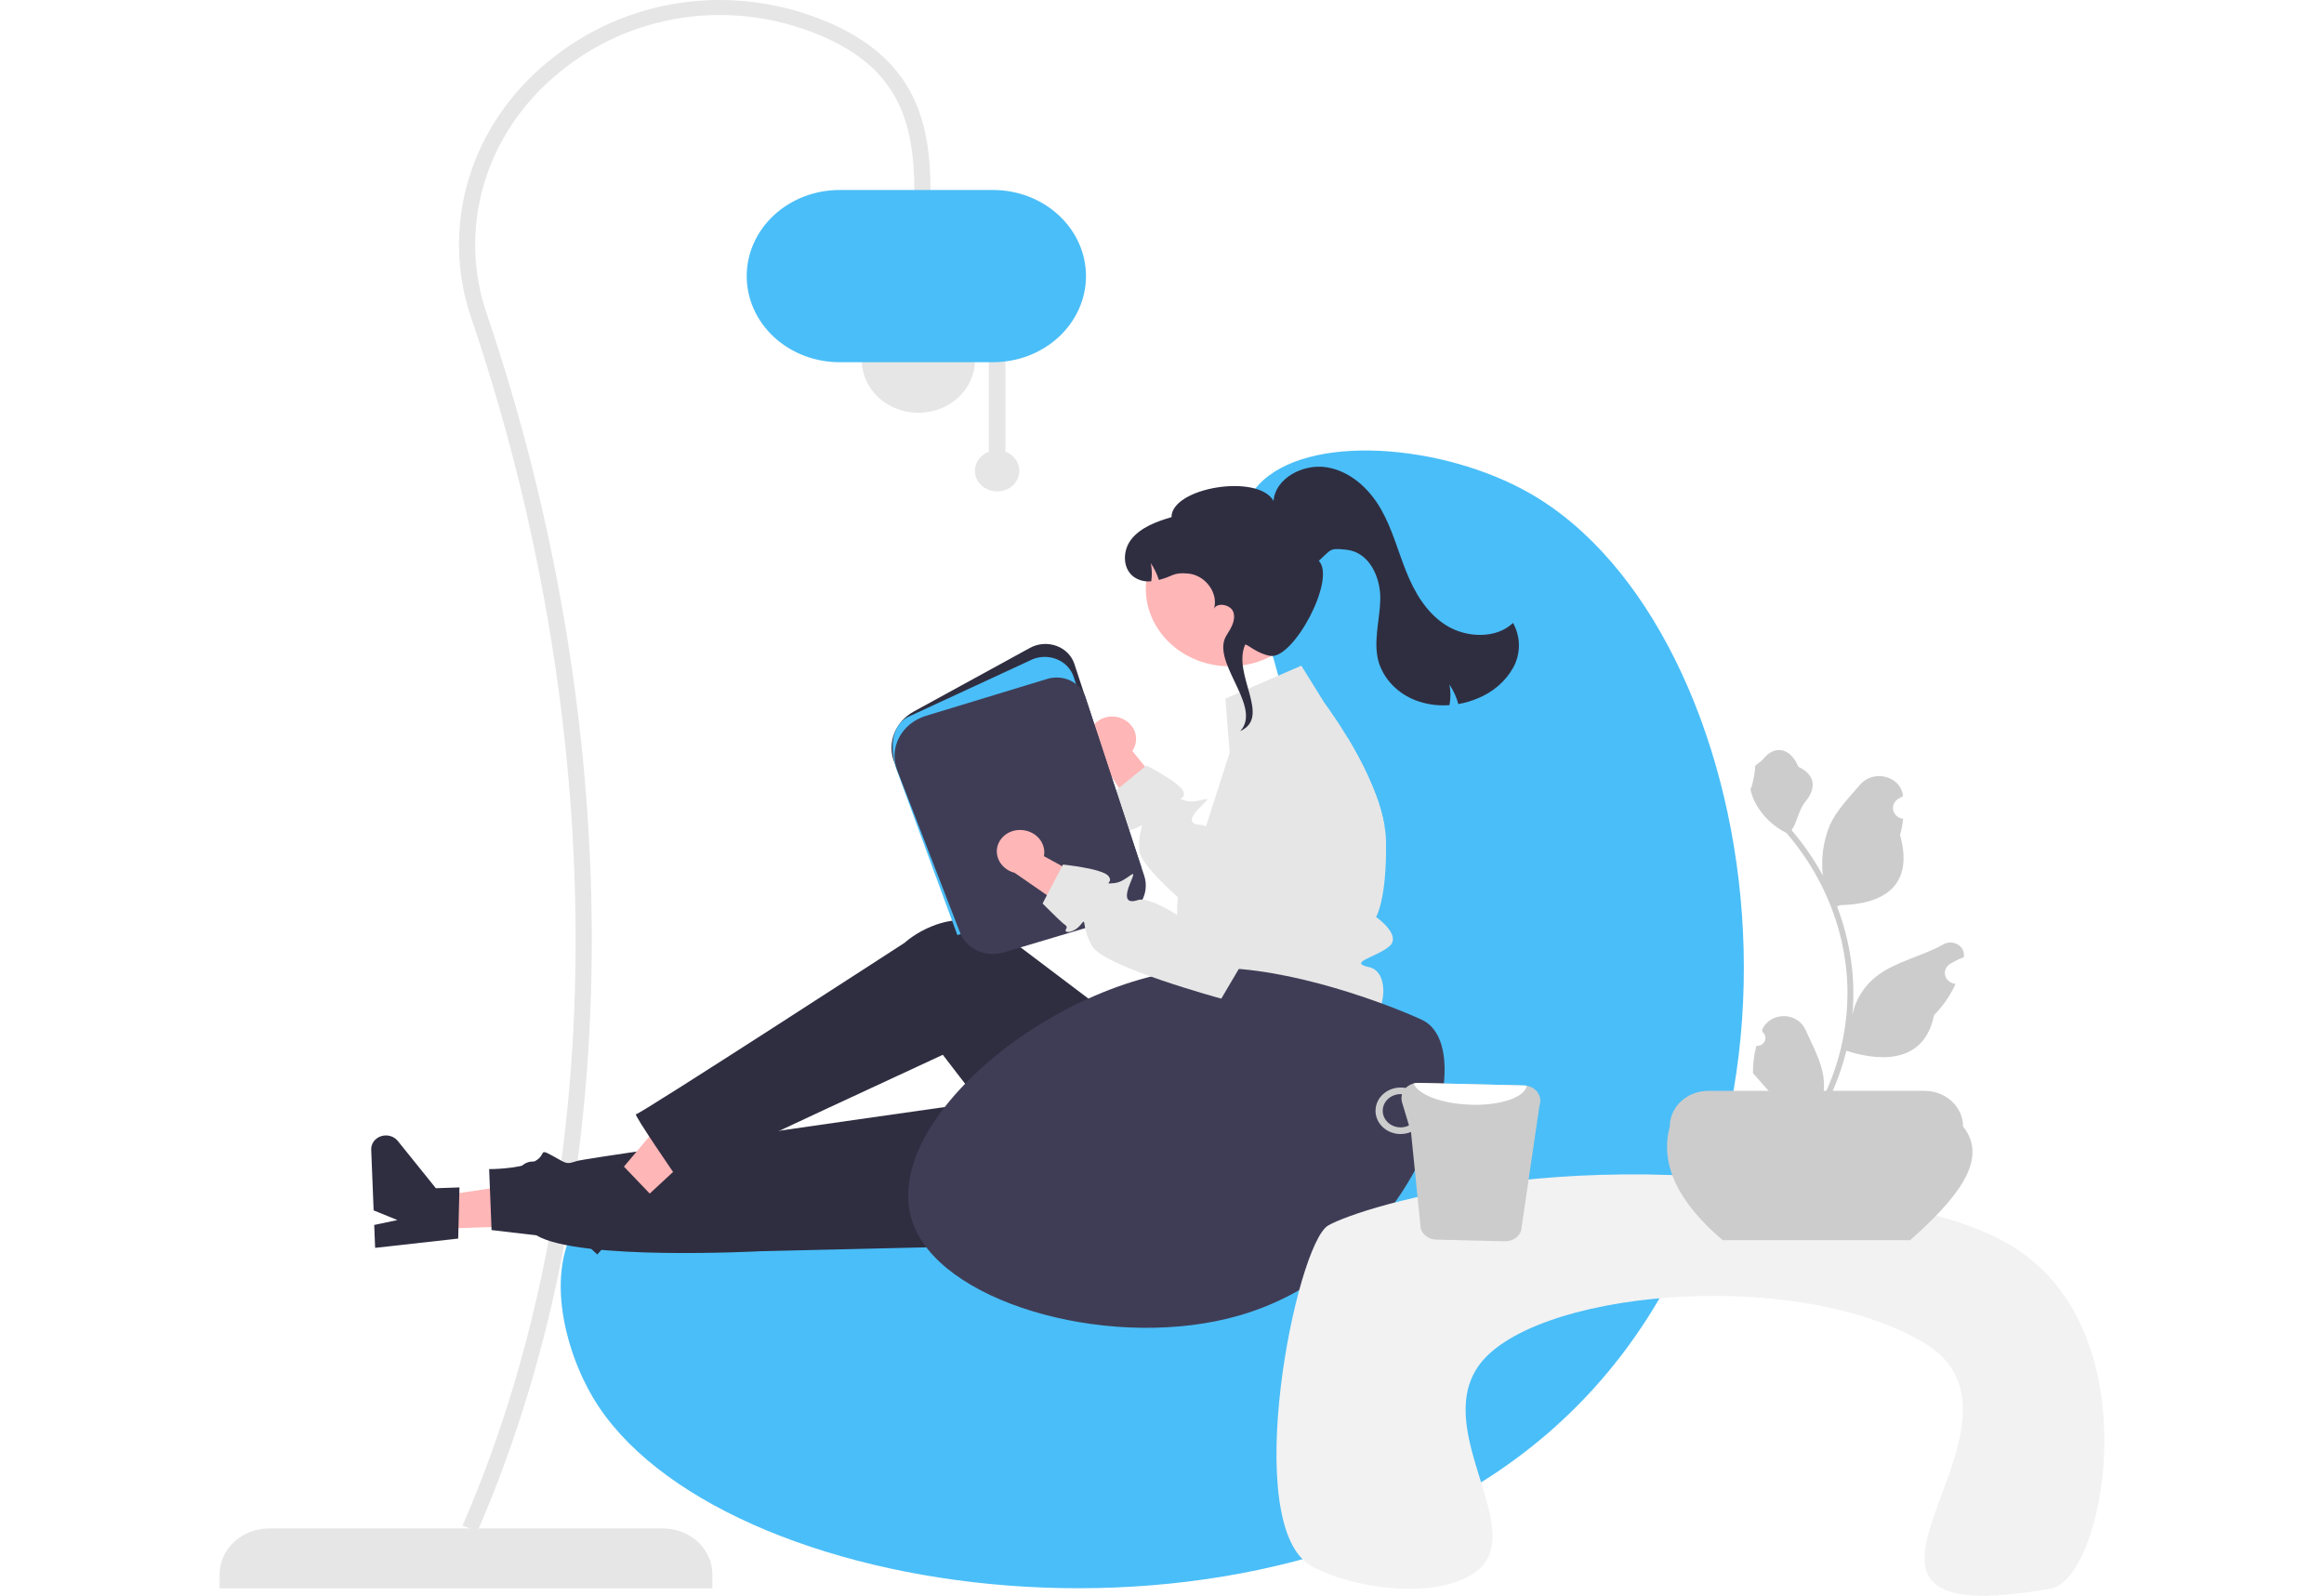 <svg width="383" height="263" viewBox="0 0 383 263" fill="none" xmlns="http://www.w3.org/2000/svg">
<g clip-path="url(#clip0_7_241)">
<g filter="url(#filter0_f_7_241)">
<path d="M160.5 108C131 103 59 220 69.5 177.5C86 171.5 138 44.258 164 89C188.5 72.5 192.5 66.53 211.5 60C211.5 84.3 187.5 89.728 160.5 108Z" fill="white"/>
</g>
<path d="M36.193 261.782H117.402V259.472C117.402 257.466 116.543 255.542 115.013 254.124C113.483 252.706 111.407 251.909 109.244 251.909H44.351C42.188 251.909 40.112 252.706 38.582 254.124C37.052 255.542 36.193 257.466 36.193 259.472V261.782Z" fill="#E6E6E6"/>
<path d="M78.698 252.37L76.228 251.448C102.068 191.991 99.579 116.982 77.736 52.637C75.141 45.182 74.954 37.186 77.197 29.634C79.441 22.081 84.017 15.301 90.363 10.128C103.042 -0.36 120.521 -2.915 135.982 3.46C151.244 9.753 153.347 20.714 153.347 31.623H150.685C150.685 19.979 148 11.117 134.9 5.715C120.409 -0.259 104.023 2.137 92.136 11.97C86.175 16.829 81.877 23.197 79.77 30.29C77.663 37.384 77.838 44.894 80.276 51.896C102.371 116.984 104.714 192.508 78.698 252.37Z" fill="#E6E6E6"/>
<path d="M151.35 68.029C146.203 68.029 142.031 64.161 142.031 59.39C142.031 54.619 146.203 50.751 151.35 50.751C156.497 50.751 160.669 54.619 160.669 59.39C160.669 64.161 156.497 68.029 151.35 68.029Z" fill="#E6E6E6"/>
<path d="M165.702 74.45V58.081H162.957V74.45C162.169 74.745 161.517 75.285 161.112 75.977C160.707 76.669 160.574 77.471 160.736 78.244C160.898 79.017 161.346 79.713 162.001 80.214C162.657 80.715 163.48 80.989 164.33 80.989C165.179 80.989 166.002 80.715 166.658 80.214C167.313 79.713 167.761 79.017 167.923 78.244C168.085 77.471 167.952 76.669 167.547 75.977C167.142 75.285 166.49 74.745 165.702 74.45Z" fill="#E6E6E6"/>
<path d="M178.975 45.506C178.97 41.743 177.356 38.136 174.485 35.476C171.615 32.815 167.724 31.318 163.665 31.314H138.37C134.31 31.314 130.415 32.809 127.544 35.471C124.673 38.132 123.06 41.742 123.06 45.506C123.06 49.27 124.673 52.88 127.544 55.542C130.415 58.203 134.31 59.698 138.37 59.698H163.665C167.724 59.694 171.615 58.197 174.485 55.537C177.356 52.876 178.97 49.269 178.975 45.506Z" fill="#4ABEF8"/>
<path d="M214.614 133.393C212.074 103.273 199.089 88.922 207.404 79.923C215.368 71.303 237.802 73.084 252.209 81.355C291.07 103.666 305.307 192.59 255.299 236.036C207.78 277.32 117.721 264.098 97.706 230.307C93.037 222.422 89.327 208.601 96.161 200.23C113.13 179.448 174.824 217.09 202.253 193.546C218.509 179.594 216.007 149.922 214.614 133.393Z" fill="#4ABEF8"/>
<path d="M184.908 118.429C185.852 118.832 186.589 119.56 186.963 120.458C187.337 121.357 187.317 122.355 186.909 123.241C186.823 123.42 186.721 123.592 186.605 123.755L194.945 134.079L190.783 139.845L181.007 124.558C180.314 124.057 179.82 123.358 179.601 122.569C179.382 121.78 179.451 120.947 179.797 120.198C179.998 119.774 180.287 119.391 180.648 119.07C181.009 118.75 181.435 118.499 181.901 118.331C182.367 118.163 182.863 118.081 183.363 118.091C183.863 118.101 184.356 118.202 184.813 118.389C184.845 118.402 184.877 118.415 184.908 118.429Z" fill="#FFB6B6"/>
<path d="M184.915 136.229C184.369 136.678 185.883 137.232 187.485 136.358C187.943 136.105 188.139 136 188.191 136.067C188.319 136.234 187.567 137.466 187.768 140.201C187.892 141.834 190.817 144.904 194.139 147.897C198.63 151.945 203.852 155.851 203.852 155.851L205.685 154.49L224.911 140.201L228.155 136.038C227.858 134.394 227.412 132.776 226.821 131.202C226.008 129.023 225.041 126.895 223.927 124.833C223.33 123.711 222.717 122.642 222.13 121.659L211.829 132.181L203.198 140.994C203.198 140.994 200.685 137.241 198.738 136.22C198.49 136.073 198.207 135.983 197.914 135.957C195.947 135.871 195.828 134.878 198.11 132.715C200.391 130.553 197.512 132.572 195.483 131.99C193.454 131.407 195.483 131.99 195.056 130.534C194.628 129.078 188.937 126.156 188.937 126.156L188.7 126.352L184.4 129.87L183.169 130.877C183.169 130.877 184.513 134.296 184.884 135.017C185.255 135.737 185.456 135.776 184.915 136.229Z" fill="#E6E6E6"/>
<path d="M71.553 202.549L71.343 197.283L93.154 194.027L93.464 201.799L71.553 202.549Z" fill="#FFB6B6"/>
<path d="M75.512 204.134L75.719 195.703L71.83 195.836L65.553 188.041C65.243 187.656 64.808 187.373 64.312 187.233C63.817 187.093 63.286 187.104 62.797 187.264C62.308 187.424 61.887 187.724 61.596 188.121C61.304 188.519 61.157 188.992 61.176 189.472L61.575 199.488L65.49 201.083L61.671 201.888L61.821 205.665L75.512 204.134Z" fill="#2F2E41"/>
<path d="M194.31 204.599L125.225 206.223C125.225 206.223 95.392 207.82 88.392 203.599L81.011 202.735L80.611 192.684C80.611 192.684 85.124 192.715 87.72 191.594C90.315 190.474 88.511 189.102 90.985 190.451C93.46 191.799 93.198 191.961 95.111 191.342C97.024 190.722 184.749 178.327 184.749 178.327L194.31 204.599Z" fill="#2F2E41"/>
<path d="M103.274 200.237L99.257 196.509L112.858 180.371L118.787 185.874L103.274 200.237Z" fill="#FFB6B6"/>
<path d="M107.34 196.994L101.306 190.682L98.553 193.231L88.232 191.475C87.722 191.388 87.196 191.455 86.73 191.665C86.264 191.875 85.882 192.218 85.641 192.643C85.4 193.068 85.312 193.554 85.39 194.029C85.467 194.504 85.707 194.943 86.073 195.283L93.714 202.374L97.754 201.075L95.545 204.074L98.426 206.748L107.34 196.994Z" fill="#2F2E41"/>
<path d="M221.566 169.526L220.879 184.325C220.071 201.748 199.373 212.292 183.323 203.196C183.027 203.028 182.73 202.854 182.433 202.675C182.433 202.675 176.348 201.16 176.533 198.761C176.718 196.362 175.231 195.195 173.916 195.849C172.6 196.503 155.377 173.845 155.377 173.845C155.377 173.845 119.594 190.392 111.7 194.287C111.7 194.287 104.277 183.529 104.816 183.642C105.354 183.755 149.084 155.382 149.084 155.382C149.084 155.382 156.209 148.698 165.046 153.111C165.23 153.759 165.073 153.782 165.073 153.782L194.266 175.833L198.391 168.571L221.566 169.526Z" fill="#2F2E41"/>
<path d="M194.041 151.024C194.096 151.708 194.201 152.387 194.355 153.058C194.565 154.029 194.904 154.971 195.365 155.865C195.365 155.865 195.365 156.863 197.425 160.205C199.485 163.546 196.91 162.114 195.365 164.597C193.82 167.075 195.365 165.934 197.08 167.528C197.573 167.992 197.924 168.57 198.095 169.202C198.266 169.835 198.252 170.498 198.053 171.123C198.053 171.123 220.178 171.137 224.298 169.705C228.418 168.273 229.355 160.205 225.663 159.407C221.975 158.61 226.78 157.818 228.948 155.98C231.117 154.142 226.78 151.134 226.78 151.134C226.78 151.134 228.567 148.274 228.418 138.674C228.397 137.79 228.309 136.91 228.155 136.038C227.858 134.394 227.412 132.776 226.821 131.202C226.008 129.023 225.041 126.895 223.927 124.833C223.33 123.712 222.717 122.642 222.13 121.659C222.037 121.506 221.949 121.358 221.857 121.21C220.739 119.377 219.719 117.878 219.045 116.918C218.525 116.173 218.21 115.753 218.21 115.753L214.461 109.709L201.946 115.147L202.657 124.041L200.499 130.748L199.505 133.837L198.738 136.22L197.553 139.91C197.553 139.91 197.878 139.924 197.492 140.416C195.713 142.608 194.56 145.182 194.139 147.897C193.991 148.933 193.958 149.981 194.041 151.024Z" fill="#E6E6E6"/>
<path d="M157.9 151.983L158.135 151.912L188.088 142.971L177.051 109.403C176.831 108.735 176.45 108.122 175.938 107.609C175.425 107.097 174.793 106.699 174.091 106.446C173.388 106.193 172.633 106.091 171.881 106.148C171.13 106.205 170.402 106.419 169.753 106.775L150.612 117.258C149.097 118.087 147.944 119.383 147.355 120.92C146.766 122.457 146.778 124.137 147.39 125.666L157.9 151.983Z" fill="#2F2E41"/>
<path d="M157.778 154.116L187.973 145.103L176.935 111.536C176.715 110.867 176.335 110.254 175.822 109.742C175.309 109.229 174.678 108.832 173.975 108.579C173.272 108.325 172.517 108.223 171.766 108.28C171.014 108.337 170.287 108.551 169.638 108.907L149.582 118.189C146.569 119.839 146.64 124.108 148.039 127.612L157.778 154.116Z" fill="#4ABEF8"/>
<path d="M160.801 156.546C161.497 156.91 162.266 157.135 163.06 157.209C163.855 157.282 164.657 157.201 165.416 156.972L184.715 151.21C186.196 150.762 187.429 149.794 188.151 148.515C188.872 147.235 189.026 145.744 188.578 144.361L178.902 114.935C178.709 114.347 178.391 113.801 177.967 113.329C177.542 112.856 177.021 112.467 176.432 112.184C175.844 111.901 175.2 111.729 174.54 111.68C173.879 111.63 173.214 111.704 172.584 111.895L152.584 117.983C151.631 118.273 150.75 118.737 149.994 119.348C149.238 119.959 148.621 120.704 148.181 121.539C147.74 122.374 147.485 123.283 147.43 124.211C147.375 125.14 147.521 126.069 147.859 126.944L158.205 153.681C158.67 154.895 159.592 155.912 160.801 156.546Z" fill="#3F3D56"/>
<path d="M202.654 109.812C195.02 109.812 188.831 104.075 188.831 96.998C188.831 89.921 195.02 84.184 202.654 84.184C210.288 84.184 216.477 89.921 216.477 96.998C216.477 104.075 210.288 109.812 202.654 109.812Z" fill="#FFB6B6"/>
<path d="M249.398 110.005C248.13 112.285 246.05 114.087 243.511 115.107C242.498 115.535 241.432 115.847 240.338 116.038C240.029 114.901 239.534 113.814 238.87 112.816C239.091 113.941 239.091 115.094 238.87 116.219C237.203 116.346 235.526 116.153 233.943 115.652C232.388 115.162 230.978 114.343 229.825 113.26C228.671 112.176 227.806 110.858 227.297 109.411C226.196 106.014 227.382 102.387 227.475 98.841C227.572 95.295 225.755 91.055 221.958 90.616C219.066 90.281 219.424 90.541 217.346 92.435C220.253 95.428 213.167 108.684 209.365 108.098C207.215 107.767 205.633 106.185 205.208 106.24C203.031 111.182 209.58 118.191 204.386 120.492L204.771 120.02C207.49 115.856 199.445 108.824 202.164 104.661C202.922 103.496 203.71 102.131 203.241 100.842C202.796 99.617 200.542 99.229 200.067 100.344C200.84 97.789 198.682 94.789 195.815 94.529C193.269 94.296 193.416 94.969 190.988 95.582C190.678 94.613 190.231 93.686 189.658 92.825C189.852 93.807 189.876 94.811 189.729 95.801C188.853 95.897 187.968 95.724 187.209 95.306C184.967 94.06 184.901 90.844 186.441 88.887C187.984 86.929 190.568 85.962 193.062 85.231C193.085 80.343 207.274 78.003 209.883 82.547C210.152 78.868 214.702 76.389 218.622 77.014C222.542 77.639 225.634 80.553 227.519 83.8C229.404 87.045 230.34 90.679 231.72 94.135C233.1 97.591 235.073 101.038 238.377 103.089C241.681 105.137 246.591 105.323 249.35 102.668C249.979 103.802 250.311 105.057 250.32 106.331C250.328 107.606 250.012 108.865 249.398 110.005Z" fill="#2F2E41"/>
<path d="M235.214 168.603C234.928 168.391 234.618 168.209 234.289 168.06C228.998 165.619 212.544 159.283 199.678 159.543C174.924 160.043 143.421 185.368 150.752 202.375C156.331 215.315 184.067 222.678 204.314 216.789C232.677 208.54 243.872 175.003 235.214 168.603Z" fill="#3F3D56"/>
<path d="M337.98 261.831C346.069 260.416 353.229 226.635 337.315 209.998C331.862 204.298 325.061 201.817 316.014 199.509C263.942 186.22 224.227 198.885 218.89 201.977C213.564 205.062 204.229 251.548 216.167 258.128C222.883 261.831 236.196 263.682 242.793 259.362C252.498 253.007 236.207 236.521 243.458 225.425C251.687 212.832 295.016 208.591 316.74 221.105C339.917 234.457 292.111 269.852 337.98 261.831Z" fill="#F2F2F2"/>
<path d="M283.9 204.396H314.802C322.43 197.619 327.885 191.088 323.518 185.666C323.518 184.108 322.85 182.613 321.661 181.511C320.472 180.409 318.86 179.79 317.179 179.79H281.523C279.842 179.79 278.229 180.409 277.041 181.511C275.852 182.613 275.184 184.108 275.184 185.666C273.521 191.844 276.492 198.088 283.9 204.396Z" fill="#CCCCCC"/>
<path d="M289.45 172.393C289.743 172.405 290.033 172.334 290.281 172.189C290.529 172.043 290.723 171.83 290.836 171.579C290.949 171.328 290.977 171.051 290.914 170.785C290.852 170.519 290.703 170.278 290.487 170.093L290.389 169.731C290.402 169.703 290.415 169.674 290.428 169.645C290.723 168.998 291.218 168.447 291.851 168.06C292.483 167.673 293.225 167.468 293.982 167.47C294.74 167.473 295.48 167.683 296.109 168.074C296.738 168.466 297.229 169.02 297.519 169.669C298.679 172.258 300.155 174.852 300.519 177.59C300.679 178.8 300.612 180.027 300.319 181.216C303.043 175.707 304.458 169.721 304.467 163.661C304.467 162.141 304.376 160.621 304.194 159.11C304.043 157.872 303.834 156.642 303.566 155.42C302.106 148.795 298.972 142.584 294.42 137.3C292.217 136.185 290.435 134.472 289.315 132.39C288.909 131.641 288.622 130.843 288.463 130.018C288.712 130.048 289.4 126.54 289.213 126.324C289.559 125.837 290.179 125.595 290.557 125.12C292.439 122.755 295.031 123.168 296.384 126.381C299.274 127.733 299.302 129.976 297.528 132.133C296.4 133.505 296.245 135.362 295.255 136.831C295.357 136.952 295.463 137.069 295.565 137.19C297.427 139.409 299.049 141.793 300.41 144.305C300.079 141.49 300.474 138.643 301.562 135.997C302.665 133.531 304.732 131.454 306.552 129.322C308.738 126.761 313.221 127.879 313.607 131.125C313.61 131.156 313.614 131.188 313.618 131.219C313.347 131.36 313.083 131.51 312.824 131.669C312.498 131.871 312.246 132.158 312.1 132.495C311.955 132.832 311.922 133.201 312.007 133.555C312.091 133.909 312.289 134.231 312.575 134.479C312.86 134.727 313.22 134.889 313.606 134.945L313.646 134.95C313.55 135.854 313.379 136.749 313.137 137.628C315.472 145.999 310.431 149.048 303.232 149.185C303.073 149.261 302.919 149.336 302.76 149.408C304.127 152.998 304.984 156.739 305.31 160.534C305.495 162.773 305.484 165.023 305.278 167.261L305.29 167.181C305.811 164.693 307.243 162.448 309.344 160.825C312.463 158.449 316.871 157.575 320.236 155.665C320.594 155.452 321.01 155.339 321.435 155.338C321.86 155.337 322.277 155.448 322.635 155.66C322.994 155.871 323.28 156.173 323.46 156.53C323.64 156.887 323.706 157.284 323.65 157.675C323.645 157.703 323.641 157.73 323.636 157.758C323.134 157.948 322.646 158.166 322.173 158.412C321.903 158.553 321.638 158.703 321.379 158.862C321.054 159.063 320.802 159.351 320.656 159.688C320.511 160.024 320.478 160.394 320.562 160.748C320.647 161.102 320.845 161.424 321.131 161.672C321.416 161.92 321.776 162.082 322.162 162.137L322.202 162.143C322.23 162.147 322.255 162.151 322.283 162.154C321.426 164.052 320.223 165.798 318.727 167.317C317.267 174.625 310.996 175.318 304.288 173.19H304.283C303.547 176.155 302.481 179.041 301.102 181.801H289.734C289.694 181.684 289.657 181.563 289.62 181.446C290.673 181.507 291.729 181.449 292.766 181.272C291.922 180.313 291.079 179.346 290.236 178.387C290.217 178.369 290.199 178.35 290.183 178.33C289.755 177.839 289.323 177.352 288.895 176.861L288.895 176.86C288.872 175.355 289.059 173.854 289.45 172.393Z" fill="#CCCCCC"/>
<path d="M250.679 202.861C250.49 203.37 250.133 203.811 249.657 204.119C249.182 204.428 248.613 204.589 248.033 204.58L236.696 204.309C236.112 204.298 235.547 204.113 235.085 203.78C234.624 203.447 234.291 202.984 234.137 202.462L232.533 186.56C231.964 186.799 231.344 186.917 230.719 186.905C229.623 186.88 228.583 186.452 227.827 185.715C227.072 184.979 226.663 183.994 226.69 182.978C226.718 181.962 227.18 180.997 227.974 180.297C228.769 179.597 229.831 179.217 230.927 179.243C231.177 179.242 231.426 179.266 231.67 179.315C231.935 179.048 232.258 178.836 232.617 178.693C232.977 178.549 233.364 178.477 233.756 178.48L251.194 178.898C251.338 178.903 251.482 178.919 251.624 178.947C252.006 179.013 252.369 179.155 252.687 179.361C253.006 179.568 253.273 179.836 253.471 180.147C253.668 180.457 253.792 180.804 253.833 181.162C253.874 181.521 253.832 181.883 253.709 182.226L250.679 202.861ZM232.204 185.48L231.062 181.691C230.933 181.253 230.93 180.791 231.054 180.352C230.998 180.352 230.949 180.328 230.894 180.328C230.111 180.313 229.354 180.586 228.789 181.088C228.223 181.59 227.896 182.279 227.877 183.004C227.859 183.73 228.152 184.432 228.691 184.958C229.231 185.484 229.973 185.789 230.756 185.809C231.262 185.823 231.762 185.71 232.204 185.48Z" fill="#CCCCCC"/>
<path d="M251.624 178.947C251.252 180.916 247.075 182.301 242.053 182.06C237.434 181.863 233.658 180.359 232.966 178.578C233.222 178.508 233.489 178.475 233.756 178.48L251.194 178.898C251.338 178.903 251.482 178.919 251.624 178.947Z" fill="white"/>
<path d="M168.261 136.797C169.299 136.832 170.282 137.241 171 137.938C171.717 138.634 172.113 139.562 172.104 140.525C172.099 140.721 172.076 140.916 172.036 141.108L184.018 147.666L182.568 154.473L167.202 143.845C166.354 143.629 165.608 143.16 165.079 142.51C164.55 141.86 164.267 141.066 164.276 140.252C164.286 139.789 164.394 139.332 164.595 138.907C164.795 138.483 165.084 138.099 165.444 137.778C165.804 137.457 166.229 137.204 166.695 137.036C167.16 136.867 167.657 136.784 168.157 136.794C168.192 136.794 168.226 136.795 168.261 136.797Z" fill="#FFB6B6"/>
<path d="M178.076 152.429C178.397 152.031 178.535 151.865 178.608 151.91C178.795 152.015 178.615 153.422 179.934 155.873C181.792 159.316 201.27 164.59 201.27 164.59L203.669 160.52L214.217 142.634L217.853 128.298C217.98 127.798 218.042 127.286 218.037 126.773C214.795 124.658 211.353 122.821 207.752 121.285C206.313 122.041 205.216 123.253 204.662 124.697L197.4 143.571L194.503 151.106C194.503 151.106 189.391 147.718 187.537 148.34C185.686 148.966 185.16 148.088 186.37 145.279C187.58 142.471 185.764 145.362 183.651 145.546C181.533 145.732 183.651 145.546 182.65 144.354C181.65 143.162 175.183 142.491 175.183 142.491L175.046 142.757L172.54 147.536L171.822 148.909C171.822 148.909 174.479 151.581 175.12 152.114C175.764 152.65 175.963 152.613 175.648 153.224C175.337 153.833 176.963 153.805 178.076 152.429Z" fill="#E6E6E6"/>
</g>
<defs>
<filter id="filter0_f_7_241" x="-31.537" y="-40" width="343.037" height="326.815" filterUnits="userSpaceOnUse" color-interpolation-filters="sRGB">
<feFlood flood-opacity="0" result="BackgroundImageFix"/>
<feBlend mode="normal" in="SourceGraphic" in2="BackgroundImageFix" result="shape"/>
<feGaussianBlur stdDeviation="50" result="effect1_foregroundBlur_7_241"/>
</filter>
<clipPath id="clip0_7_241">
<rect width="383" height="263" fill="white" transform="matrix(-1 0 0 1 383 0)"/>
</clipPath>
</defs>
</svg>
